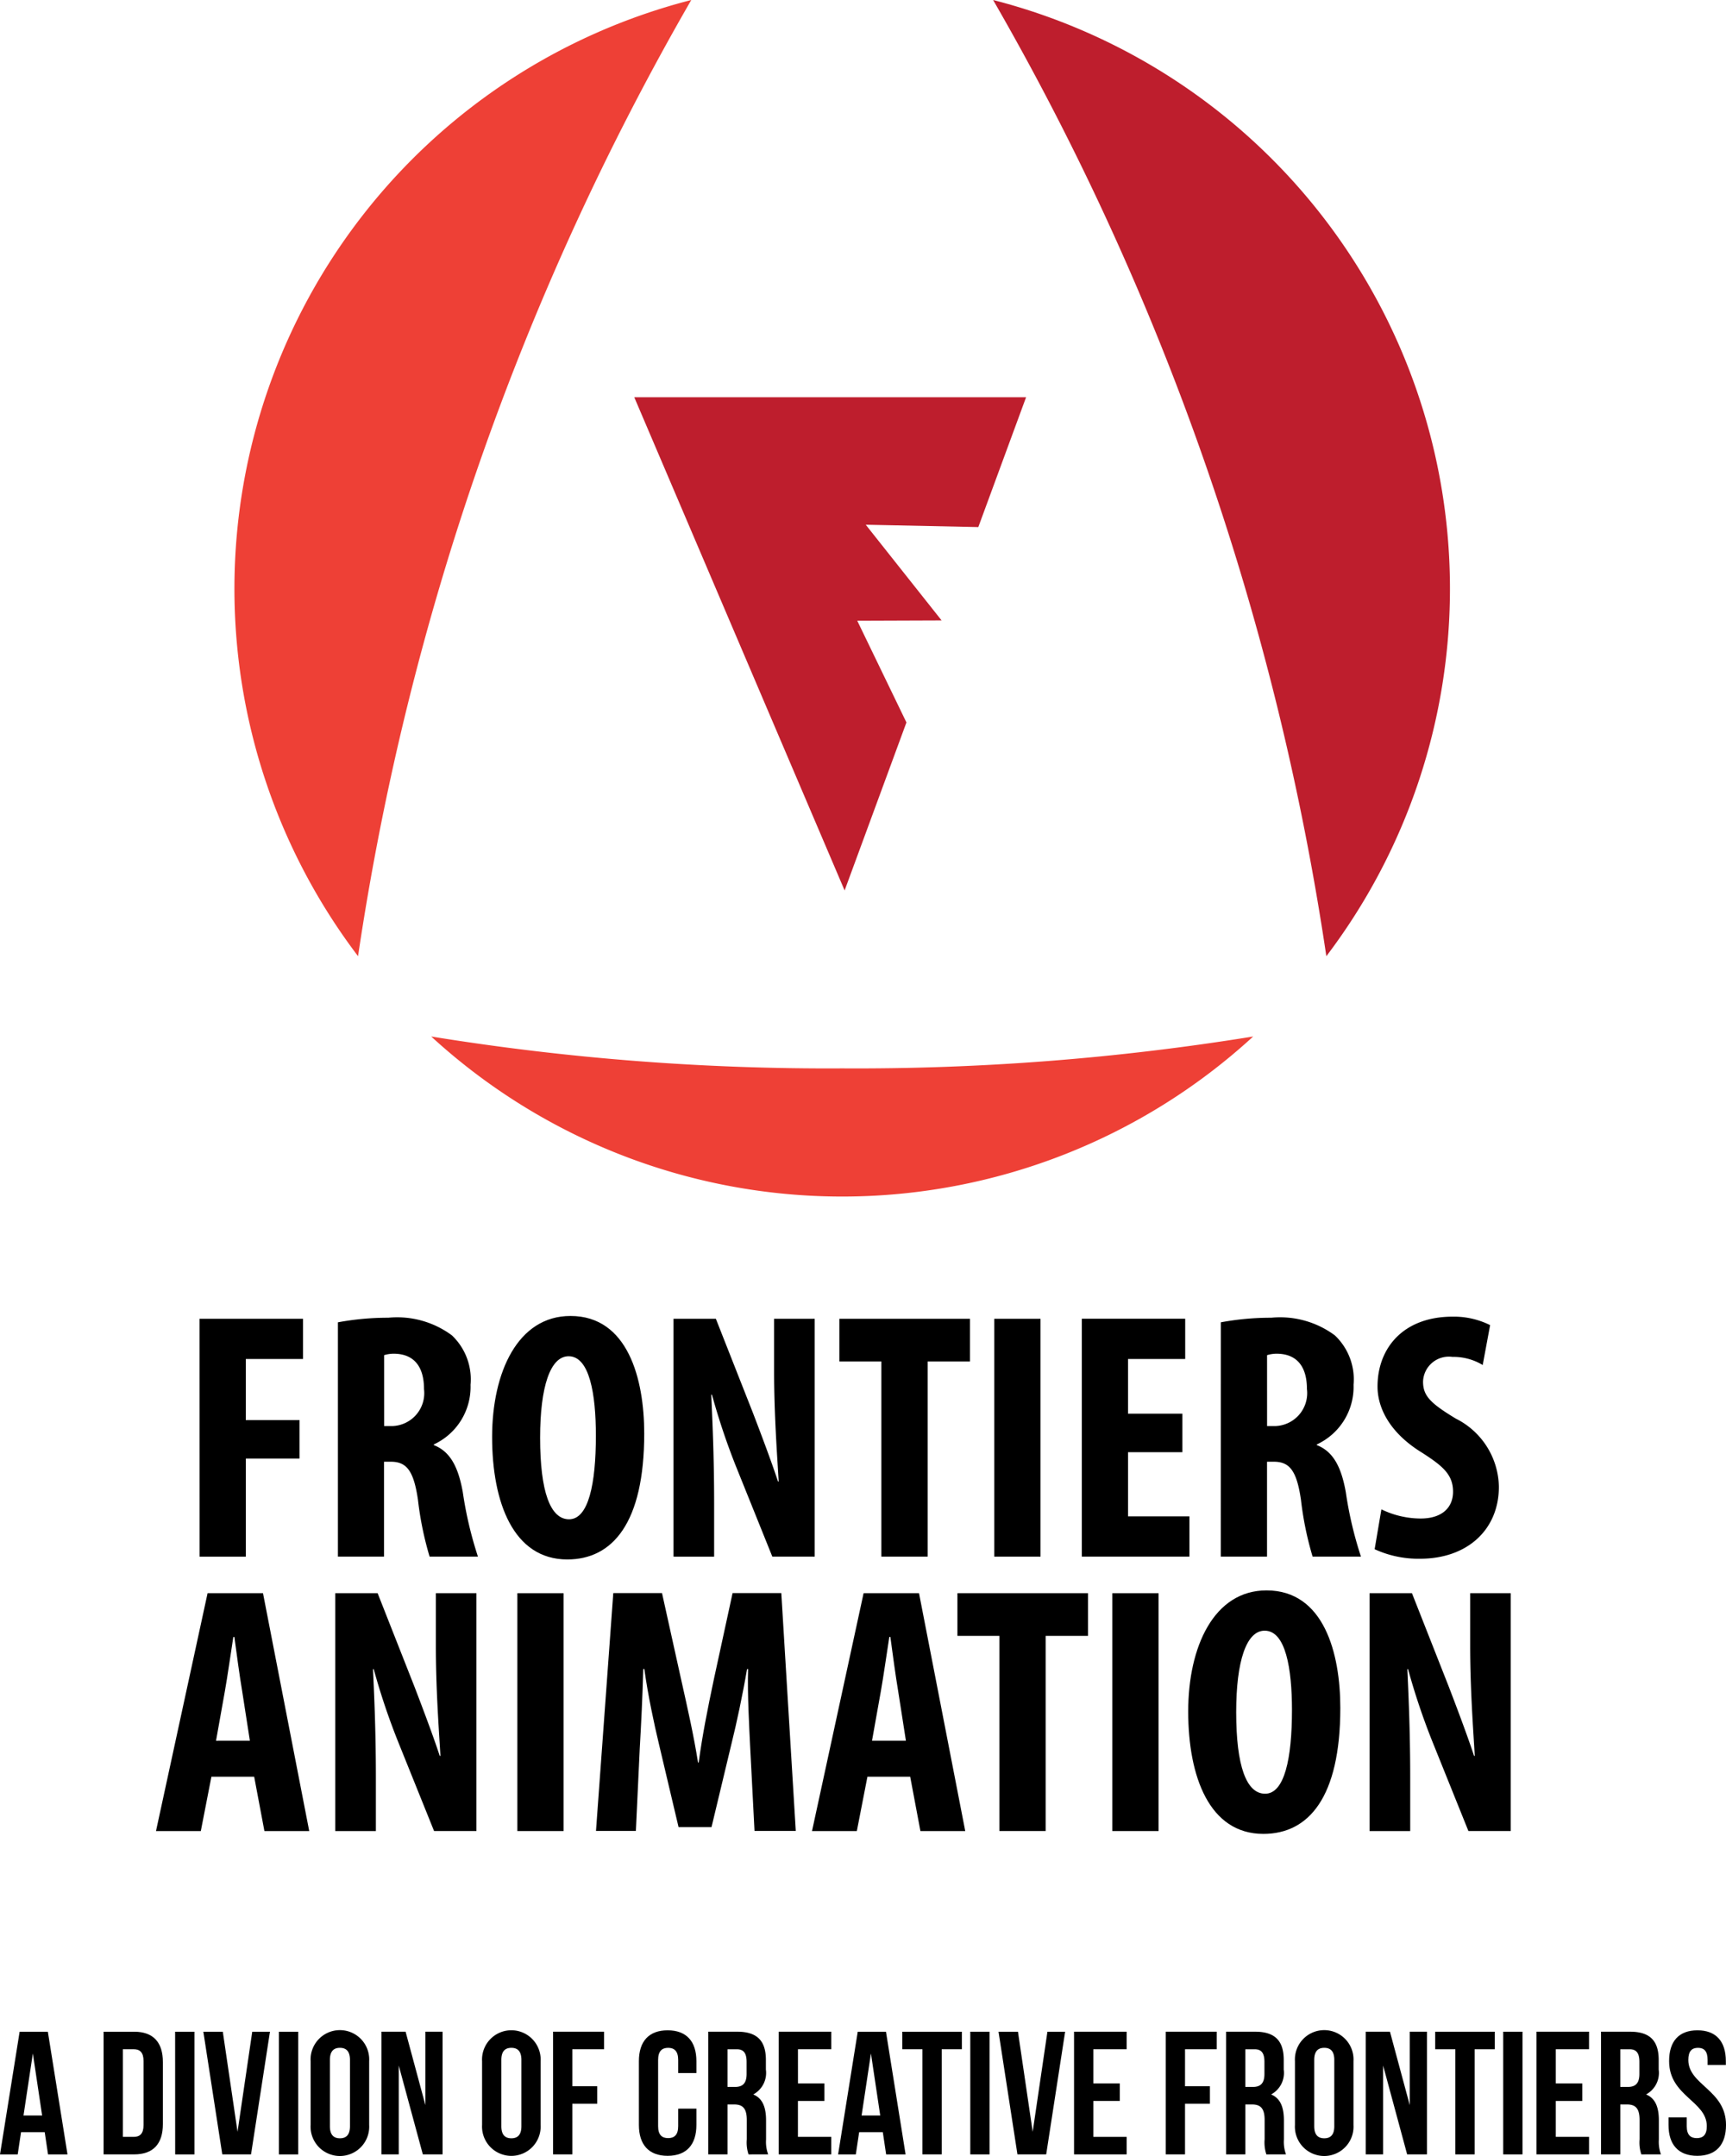 <svg xmlns="http://www.w3.org/2000/svg" width="120.448" height="150.451" viewBox="0 0 120.448 150.451"><defs><style>.a{fill:#be1e2d;}.b{fill:#ee4036;}</style></defs><g transform="translate(-1095.429 -6666.749)"><g transform="translate(1017.939 6585.724)"><g transform="translate(93.85 81.025)"><path class="a" d="M233.79,147.756a42.42,42.42,0,0,0-23.254-66.731A189.156,189.156,0,0,1,233.79,147.756Z" transform="translate(-157.592 -81.025)"/><path class="b" d="M163.939,222.117a172.872,172.872,0,0,1-28.68-2.224,42.407,42.407,0,0,0,57.36,0A172.874,172.874,0,0,1,163.939,222.117Z" transform="translate(-121.527 -147.557)"/><path class="b" d="M140.777,81.025a42.42,42.42,0,0,0-23.254,66.731A189.163,189.163,0,0,1,140.777,81.025Z" transform="translate(-108.897 -81.025)"/><path class="a" d="M186.471,143.305l-7.856-.164,5.293,6.677-5.886.021,3.433,7.1-4.314,11.725-14.68-34.422h27.344Z" transform="translate(-134.56 -106.521)"/></g><g transform="translate(91.417 172.864)"><path d="M104.227,257.711h7.217v2.808h-3.99v4.26H111.2v2.685h-3.744v6.847h-3.226Z" transform="translate(-104.227 -257.514)"/><path d="M122.76,257.889a19.284,19.284,0,0,1,3.522-.32,6.413,6.413,0,0,1,4.433,1.231,4.228,4.228,0,0,1,1.3,3.448,4.422,4.422,0,0,1-2.561,4.163v.049c1.133.443,1.7,1.5,2.02,3.276a26.771,26.771,0,0,0,1.059,4.507h-3.374a22.988,22.988,0,0,1-.813-3.965c-.3-2.069-.813-2.66-1.9-2.66h-.468v6.625H122.76Zm3.226,7.241h.566a2.3,2.3,0,0,0,2.216-2.586c0-1.4-.566-2.414-2.019-2.463a2.3,2.3,0,0,0-.764.1Z" transform="translate(-113.106 -257.446)"/><path d="M154.034,265.534c0,6.255-2.216,8.792-5.369,8.792-3.768,0-5.246-3.99-5.246-8.546,0-4.532,1.8-8.447,5.468-8.447C152.9,257.333,154.034,261.741,154.034,265.534Zm-7.265.3c0,3.768.714,5.689,2.019,5.689,1.355,0,1.872-2.463,1.872-5.837,0-2.906-.443-5.541-1.9-5.541C147.483,260.141,146.769,262.259,146.769,265.829Z" transform="translate(-123.004 -257.333)"/><path d="M167.72,274.311v-16.6h2.955l2.561,6.5c.493,1.281,1.305,3.423,1.774,4.852h.049c-.1-1.749-.32-4.63-.32-7.684v-3.67h2.832v16.6h-2.956l-2.537-6.3a47.616,47.616,0,0,1-1.675-5h-.049c.073,1.675.2,4.236.2,7.561v3.744Z" transform="translate(-134.646 -257.514)"/><path d="M192.87,260.691h-2.931v-2.98h9.113v2.98H196.1v13.619H192.87Z" transform="translate(-145.292 -257.514)"/><path d="M213.92,257.711v16.6h-3.226v-16.6Z" transform="translate(-155.235 -257.514)"/><path d="M229.437,267.021h-3.793V271.5h4.285v2.808h-7.511v-16.6h7.216v2.808h-3.99v3.817h3.793Z" transform="translate(-160.852 -257.514)"/><path d="M241.045,257.889a19.284,19.284,0,0,1,3.522-.32A6.411,6.411,0,0,1,249,258.8a4.227,4.227,0,0,1,1.306,3.448,4.424,4.424,0,0,1-2.562,4.163v.049c1.133.443,1.7,1.5,2.02,3.276a26.767,26.767,0,0,0,1.059,4.507h-3.374a22.939,22.939,0,0,1-.813-3.965c-.3-2.069-.813-2.66-1.9-2.66h-.468v6.625h-3.226Zm3.226,7.241h.566a2.3,2.3,0,0,0,2.216-2.586c0-1.4-.566-2.414-2.019-2.463a2.3,2.3,0,0,0-.764.1Z" transform="translate(-169.776 -257.446)"/><path d="M262.125,270.874a6.3,6.3,0,0,0,2.734.64c1.527,0,2.266-.788,2.266-1.872,0-1.207-.739-1.8-2.142-2.709-2.266-1.379-3.128-3.128-3.128-4.63,0-2.66,1.774-4.877,5.246-4.877a5.672,5.672,0,0,1,2.611.591l-.517,2.783a3.96,3.96,0,0,0-2.118-.566,1.8,1.8,0,0,0-2.045,1.724c0,.985.493,1.5,2.291,2.586a5.415,5.415,0,0,1,3,4.753c0,3.03-2.241,5.024-5.492,5.024a7.291,7.291,0,0,1-3.177-.665Z" transform="translate(-179.652 -257.378)"/></g><g transform="translate(88.376 192.014)"><path d="M102.255,307.282l-.739,3.793H98.388l3.6-16.6h3.867l3.226,16.6h-3.127l-.715-3.793Zm2.684-2.512L104.4,301.3c-.172-1.01-.394-2.66-.542-3.768h-.074c-.172,1.108-.419,2.832-.591,3.793l-.616,3.448Z" transform="translate(-98.388 -294.278)"/><path d="M122.405,311.075v-16.6h2.956l2.561,6.5c.493,1.281,1.305,3.423,1.773,4.852h.049c-.1-1.748-.32-4.63-.32-7.684v-3.67h2.832v16.6H129.3l-2.537-6.3a47.618,47.618,0,0,1-1.675-5h-.049c.074,1.675.2,4.236.2,7.561v3.743Z" transform="translate(-109.895 -294.278)"/><path d="M150.026,294.475v16.6H146.8v-16.6Z" transform="translate(-121.582 -294.278)"/><path d="M168.1,305.262c-.074-1.576-.2-3.719-.147-5.492h-.074c-.3,1.773-.739,3.817-1.059,5.1L165.4,310.8H163.1l-1.379-5.837c-.32-1.33-.764-3.4-1.01-5.2h-.073c-.049,1.8-.148,3.891-.246,5.541l-.271,5.763h-2.783l1.207-16.6h3.4l1.33,6.01c.468,2.094.887,3.941,1.182,5.812h.049c.246-1.847.616-3.719,1.059-5.812l1.305-6.01h3.4l1.01,16.6H168.4Z" transform="translate(-126.633 -294.278)"/><path d="M190.142,307.282l-.739,3.793h-3.128l3.6-16.6h3.867l3.226,16.6h-3.128l-.714-3.793Zm2.685-2.512-.542-3.473c-.172-1.01-.394-2.66-.542-3.768h-.074c-.172,1.108-.419,2.832-.591,3.793l-.616,3.448Z" transform="translate(-140.495 -294.278)"/><path d="M208.685,297.455h-2.931v-2.98h9.112v2.98h-2.955v13.619h-3.226Z" transform="translate(-149.827 -294.278)"/><path d="M229.734,294.475v16.6h-3.226v-16.6Z" transform="translate(-159.77 -294.278)"/><path d="M247.287,302.3c0,6.256-2.216,8.792-5.369,8.792-3.768,0-5.246-3.99-5.246-8.546,0-4.531,1.8-8.447,5.468-8.447C246.154,294.1,247.287,298.506,247.287,302.3Zm-7.266.3c0,3.768.714,5.689,2.02,5.689,1.354,0,1.872-2.463,1.872-5.837,0-2.906-.443-5.541-1.9-5.541C240.736,296.9,240.021,299.023,240.021,302.594Z" transform="translate(-164.64 -294.097)"/><path d="M260.972,311.075v-16.6h2.956l2.561,6.5c.492,1.281,1.305,3.423,1.773,4.852h.049c-.1-1.748-.32-4.63-.32-7.684v-3.67h2.832v16.6h-2.955l-2.537-6.3a47.614,47.614,0,0,1-1.675-5h-.049c.074,1.675.2,4.236.2,7.561v3.743Z" transform="translate(-176.282 -294.278)"/></g><g transform="translate(77.49 222.717)"><path d="M82.2,361.79H80.842l-.232-1.553H78.958l-.232,1.553H77.49l1.37-8.563h1.969Zm-3.07-2.715h1.3l-.648-4.33Z" transform="translate(-77.49 -353.129)"/><path d="M91.37,353.227H93.5c1.345,0,2.006.746,2.006,2.116v4.33c0,1.369-.66,2.116-2.006,2.116H91.37Zm1.345,1.223v6.116h.758c.428,0,.685-.22.685-.832v-4.453c0-.612-.257-.832-.685-.832Z" transform="translate(-84.14 -353.129)"/><path d="M100.952,353.227H102.3v8.563h-1.345Z" transform="translate(-88.731 -353.129)"/><path d="M107.118,360.212l1.027-6.985h1.236l-1.321,8.563h-2.006l-1.322-8.563h1.358Z" transform="translate(-90.542 -353.129)"/><path d="M114.854,353.227H116.2v8.563h-1.345Z" transform="translate(-95.391 -353.129)"/><path d="M119.105,355.192a2.046,2.046,0,1,1,4.085,0v4.453a2.046,2.046,0,1,1-4.085,0Zm1.345,4.538c0,.612.269.844.7.844s.7-.232.7-.844v-4.624c0-.612-.269-.844-.7-.844s-.7.232-.7.844Z" transform="translate(-97.428 -353.039)"/><path d="M129.8,355.588v6.2h-1.211v-8.563h1.688l1.382,5.125v-5.125h1.2v8.563H131.48Z" transform="translate(-101.973 -353.129)"/><path d="M142.073,355.192a2.046,2.046,0,1,1,4.086,0v4.453a2.046,2.046,0,1,1-4.086,0Zm1.345,4.538c0,.612.269.844.7.844s.7-.232.7-.844v-4.624c0-.612-.269-.844-.7-.844s-.7.232-.7.844Z" transform="translate(-108.432 -353.039)"/><path d="M152.93,357.031h1.737v1.223H152.93v3.535h-1.345v-8.563h3.559v1.223H152.93Z" transform="translate(-112.989 -353.129)"/><path d="M167.1,358.507v1.138c0,1.37-.686,2.153-2.007,2.153s-2.006-.783-2.006-2.153v-4.453c0-1.37.685-2.153,2.006-2.153s2.007.783,2.007,2.153v.832h-1.272v-.918c0-.612-.269-.844-.7-.844s-.7.232-.7.844v4.624c0,.612.269.832.7.832s.7-.22.7-.832v-1.223Z" transform="translate(-118.502 -353.039)"/><path d="M175.182,361.79a2.631,2.631,0,0,1-.122-1.052v-1.346c0-.8-.269-1.089-.881-1.089h-.465v3.486h-1.345v-8.563h2.03c1.394,0,1.994.648,1.994,1.969v.673a1.708,1.708,0,0,1-.881,1.737c.672.281.893.929.893,1.823v1.321a2.524,2.524,0,0,0,.147,1.04Zm-1.468-7.339v2.63h.526c.5,0,.807-.22.807-.905v-.844c0-.612-.208-.881-.685-.881Z" transform="translate(-122.946 -353.129)"/><path d="M183.156,356.835H185v1.223h-1.847v2.508h2.324v1.223H181.81v-8.563h3.669v1.223h-2.324Z" transform="translate(-127.47 -353.129)"/><path d="M194.48,361.79h-1.357l-.233-1.553h-1.651l-.232,1.553h-1.236l1.37-8.563h1.97Zm-3.07-2.715h1.3l-.648-4.33Z" transform="translate(-131.284 -353.129)"/><path d="M198.367,353.227h4.159v1.223h-1.407v7.339h-1.345V354.45h-1.406Z" transform="translate(-135.402 -353.129)"/><path d="M207.479,353.227h1.345v8.563h-1.345Z" transform="translate(-139.768 -353.129)"/><path d="M213.645,360.212l1.028-6.985h1.236l-1.322,8.563h-2.006l-1.321-8.563h1.357Z" transform="translate(-141.579 -353.129)"/><path d="M222.726,356.835h1.847v1.223h-1.847v2.508h2.324v1.223h-3.67v-8.563h3.67v1.223h-2.324Z" transform="translate(-146.428 -353.129)"/><path d="M235.009,357.031h1.737v1.223h-1.737v3.535h-1.345v-8.563h3.56v1.223h-2.214Z" transform="translate(-152.313 -353.129)"/><path d="M244.556,361.79a2.631,2.631,0,0,1-.122-1.052v-1.346c0-.8-.269-1.089-.88-1.089h-.465v3.486h-1.345v-8.563h2.03c1.394,0,1.994.648,1.994,1.969v.673a1.707,1.707,0,0,1-.881,1.737c.673.281.893.929.893,1.823v1.321a2.525,2.525,0,0,0,.146,1.04Zm-1.468-7.339v2.63h.526c.5,0,.807-.22.807-.905v-.844c0-.612-.208-.881-.685-.881Z" transform="translate(-156.183 -353.129)"/><path d="M250.973,355.192a2.046,2.046,0,1,1,4.085,0v4.453a2.046,2.046,0,1,1-4.085,0Zm1.346,4.538c0,.612.269.844.7.844s.7-.232.7-.844v-4.624c0-.612-.269-.844-.7-.844s-.7.232-.7.844Z" transform="translate(-160.606 -353.039)"/><path d="M261.671,355.588v6.2H260.46v-8.563h1.688l1.382,5.125v-5.125h1.2v8.563h-1.382Z" transform="translate(-165.151 -353.129)"/><path d="M269.761,353.227h4.159v1.223h-1.407v7.339h-1.346V354.45h-1.406Z" transform="translate(-169.607 -353.129)"/><path d="M278.873,353.227h1.346v8.563h-1.346Z" transform="translate(-173.972 -353.129)"/><path d="M284.68,356.835h1.847v1.223H284.68v2.508H287v1.223h-3.67v-8.563H287v1.223H284.68Z" transform="translate(-176.11 -353.129)"/><path d="M294.79,361.79a2.632,2.632,0,0,1-.122-1.052v-1.346c0-.8-.269-1.089-.88-1.089h-.465v3.486h-1.346v-8.563h2.031c1.394,0,1.994.648,1.994,1.969v.673a1.707,1.707,0,0,1-.881,1.737c.673.281.893.929.893,1.823v1.321a2.525,2.525,0,0,0,.146,1.04Zm-1.468-7.339v2.63h.526c.5,0,.807-.22.807-.905v-.844c0-.612-.208-.881-.685-.881Z" transform="translate(-180.251 -353.129)"/><path d="M303.038,353.039c1.309,0,1.982.783,1.982,2.153v.269h-1.273v-.355c0-.612-.244-.844-.672-.844s-.673.232-.673.844c0,1.762,2.63,2.092,2.63,4.539,0,1.37-.685,2.153-2.006,2.153s-2.006-.783-2.006-2.153v-.526h1.272v.612c0,.612.269.832.7.832s.7-.22.7-.832c0-1.762-2.63-2.091-2.63-4.538C301.056,353.822,301.729,353.039,303.038,353.039Z" transform="translate(-184.583 -353.039)"/></g></g></g></svg>